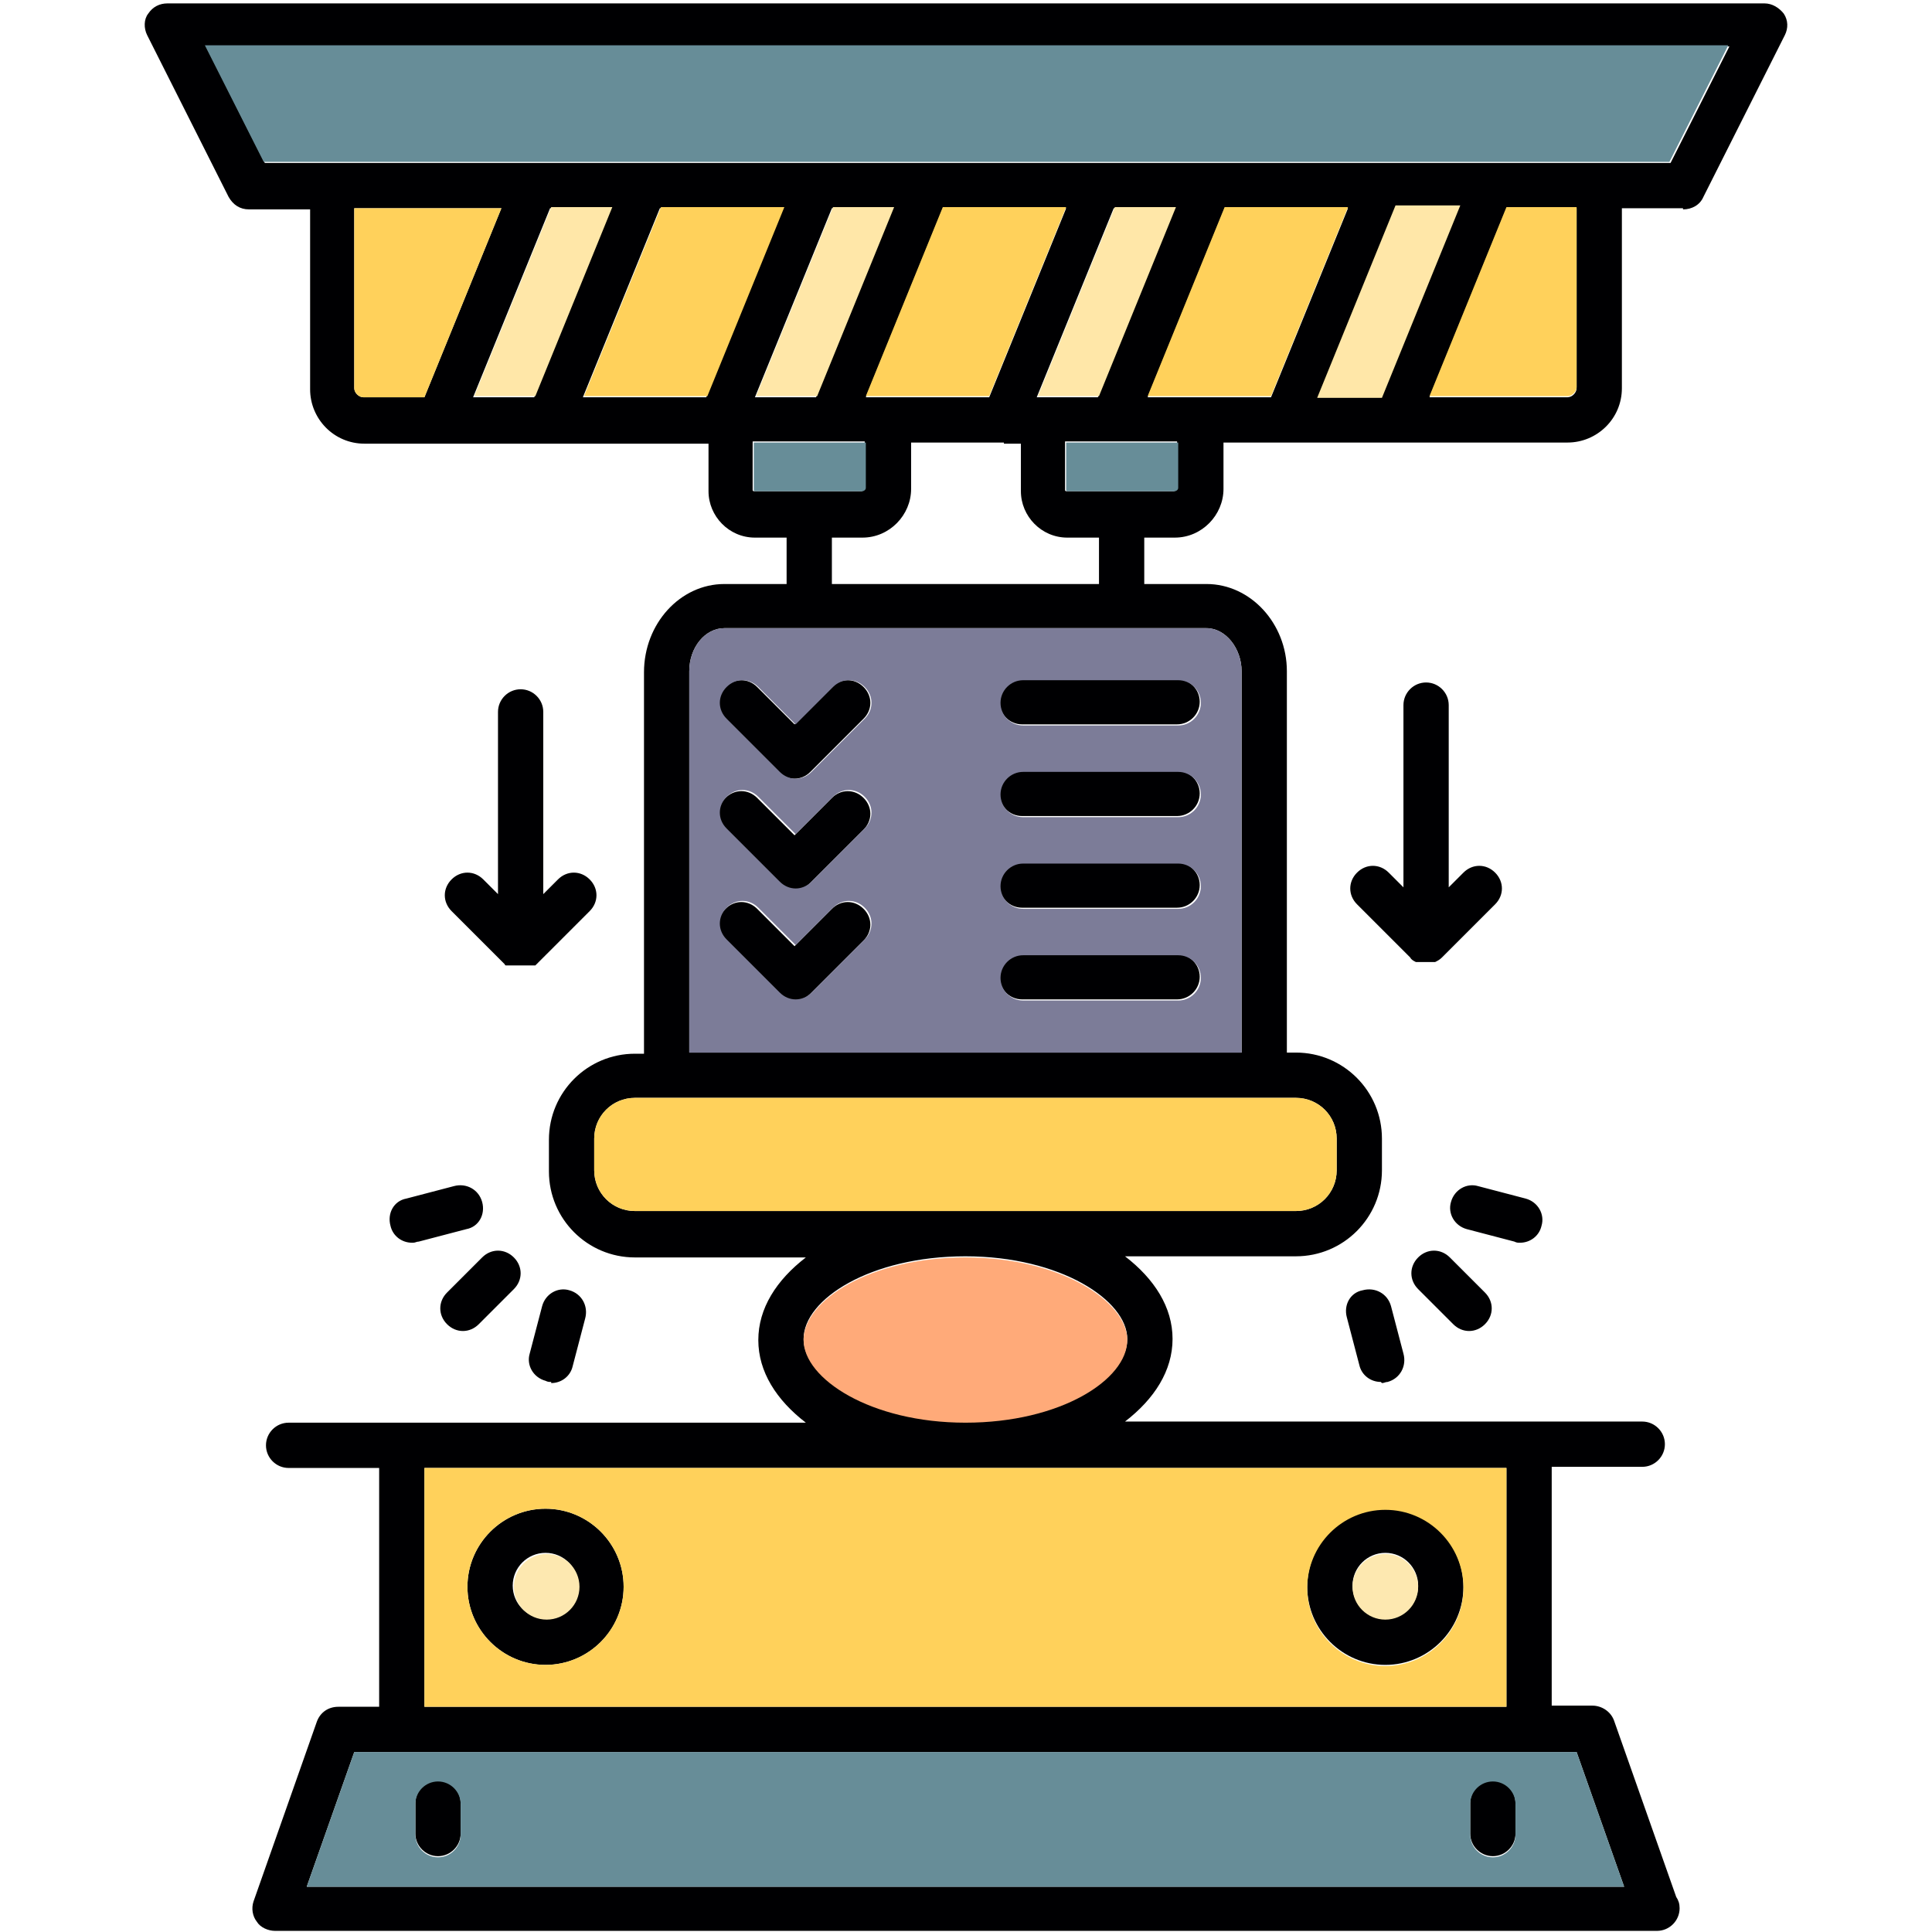 <svg clip-rule="evenodd" fill-rule="evenodd" height="1.707in" image-rendering="optimizeQuality" shape-rendering="geometricPrecision" text-rendering="geometricPrecision" viewBox="0 0 1.707 1.707" width="1.707in" xmlns="http://www.w3.org/2000/svg"><g id="Layer_x0020_1"><path d="m.447.853h-0l-0-0-0-0-0-0-0-0-0-0-0-0-0-0-0-0-0-0-0-0-0-0-0-0-0-0-0-0-0-0-0-0-0-0-0-0-0-0-0-0-0-0-0-0-0-0-0-0-0-0-0-0-0-0-0-0-0-0-0-0-0-0-0-0-0-0-0-0-0-0-0-0-0-0-0-0-0-0-0-0-0-0-0-0-0-0-0-0-0-0-0-0-0-0-0-0-0-0-0-0-0-0-0-0-0-0-0-0-0-0-0-0-0-0-0-0-0-0-0-0-0-0-0-0-0-0-0-0-0-0-0-0-0-0-0-0-0-0-0-0-0-0-0-0-0-0-0-0-0-0-0-0-0-0-0-0-0-0-0-0-0-0-0-0c-.001-0-.001-.001-.001-.001l-.047-.047c-.008-.008-.008-.02 0-.028.008-.008.02-.008.028 0l.013.013v-.161c0-.011.009-.02.02-.02.011 0 .02.009.02.02v.161l.013-.013c.008-.008.02-.008.028 0 .008.008.008.02 0 .028l-.047.047-0.0 0h-0l-.001.001-0.0 0-0.0 0-0.0 0-0.0 0-0.0 0-0.0 0-0.0 0-0.0 0-0.0 0-0.0 0-0.0 0-0.0 0-0.0 0-0.0 0-0.0 0-0.0 0-0.0 0-0.0 0-0.0 0-0.0 0-0.0 0-0.0 0-0.0 0-0.0 0-0.0 0-0.0 0-0.0 0-0.0 0-0.0 0-0.0 0-0.0 0-0.0 0-0.0 0-0.0 0-0.0 0-0.0 0-0.0 0-0.0 0-0.0 0-0.0 0-0.0 0-0.0 0-0.0 0-0.0 0-0.0 0-0.0 0-0.0 0-0.0 0-0.0 0-0.0 0-0.0 0-0.0 0-0.0 0-0.0 0-0.0 0-0.0 0-0.0 0-0.0 0-0.0 0-0.0 0-0.0 0-0.0 0-0.0 0-0.0 0-0.0 0-0.0 0-0.0 0-0.0 0-0.0 0-0.0 0-0.0 0-0.0 0-0.0 0-0.0 0-0.0 0-0.0 0-0.0 0-0.0 0-0.0 0-0.0 0-0.0 0-0.0 0-0.0 0h-0zm1.04-.669h-.054v.159c0.0.027-.022.048-.048.048h-.152-.097-.055v.041c0 .023-.019.043-.043.043h-.027v.041h.055c.039 0 .071.035.071.077v.337h.008c.042 0 .076.034.076.076v.028c-0.0.042-.034.076-.076.076h-.151c.026.02.042.045.042.073 0 .028-.016.053-.042.073h.357.1c.011 0 .02.009.02.02 0 .011-.009.02-.02.02h-.08v.211h.036c.008 0 .016.005.019.013l.055.156c.002.003.003.006.003.01-0.0.011-.009.02-.02.02-0 0-0.0 0-0 0h-1.221c-.006 0-.013-.003-.016-.008-.004-.005-.005-.012-.003-.018l.056-.159c.003-.008.01-.013.019-.013h.036v-.211h-.08c-.011 0-.02-.009-.02-.02 0-.011.009-.02.02-.02h.1.357c-.026-.02-.042-.045-.042-.073 0-.028.016-.053.042-.073h-.151c-.042 0-.076-.034-.076-.076v-.028c0-.042.034-.076.076-.076h.008v-.337c0-.043.032-.078.071-.078h.055v-.041h-.028c-.023 0-.041-.019-.041-.041v-.042h-.14-.097-.067c-.027 0-.048-.022-.048-.048v-.159h-.054c-.008 0-.014-.004-.018-.011l-.072-.143c-.003-.006-.003-.014.001-.019.004-.006.01-.009.017-.009h1.411c.007 0 .013.004.017.009.004.006.004.013.001.019l-.072.143c-.003.007-.01.011-.018.011zm-.094 0h-.062l-.068.167h.122c.004 0 .008-.004.008-.008v-.159zm-.202 0h-.109l-.068.167h.047l0.0 0.0.062-0.0.068-.167zm-.249 0h-.109l-.068.167h.02l0.0 0h.089l.068-.167zm-.71-.04h.061l.001-0 1.12 0h.062l.052-.103h-1.346l.052.103zm.655.247h-.082v.041c-0.0.023-.019.043-.043.043h-.027v.041h.236v-.041h-.028c-.023 0-.041-.019-.041-.041v-.042h-.015zm-.574-.207v.159c0 .004.004.008.008.008h.054l.068-.167h-.13zm.202.167.109-0.0.068-.167h-.109l-.068.167zm-.097-0h.054l.068-.167h-.054zm.303 0 .068-.167h-.054l-.068.167zm.195 0h.005.049l.068-.167h-.054l-.068.167zm.249 0h.054l.068-.167h-.054l-.068.167zm-.5.04v.042c0 .001.001.001.001.001h.048.047c.001 0 .003-.001.003-.003v-.041h-.03-.069zm.276 0v.042c0 .001.001.001.001.001h.048.047c.001 0 .003-.001.003-.003v-.041h-.057-.042zm.39 1.117v-.211h-.478-.478v.211l.956 0zm-1.06.159h1.164l-.042-.119h-.042-.996-.042l-.042.119zm.826-.737v-.337c0-.02-.014-.038-.031-.038h-.075-.276-.075c-.017 0-.031.017-.031.038l-0.0.337h0.0.488zm-.536.04c-.02 0-.036.016-.036.036v.028c0 .02.016.036.036.036l.291-0.0.001-0.0.001 0.0.291-0c.02 0 .036-.016.036-.036v-.028c0-.02-.016-.036-.036-.036h-.028l-0.0 0h-.528-0-.028zm.141-.086c-.005 0-.01-.002-.014-.006l-.047-.047c-.008-.008-.008-.02 0-.028.008-.008.02-.008.028 0l.033.033.033-.033c.008-.008.02-.008.028 0 .008.008.008.02 0 .028l-.047.047c-.004.004-.009.006-.014.006zm0-.098c-.005 0-.01-.002-.014-.006l-.047-.047c-.008-.008-.008-.02 0-.028.008-.008.02-.008.028 0l.033.033.033-.033c.008-.008.02-.008.028 0 .008.008.008.02 0 .028l-.047.047c-.004.004-.009.006-.014.006zm0-.098c-.005 0-.01-.002-.014-.006l-.047-.047c-.008-.008-.008-.02 0-.028.008-.008.02-.008.028 0l.033.033.033-.033c.008-.008.02-.008.028 0 .008.008.008.02 0 .028l-.047.047c-.004.004-.009.006-.014.006zm.338.195h-.137c-.011 0-.02-.009-.02-.02 0-.011.009-.02.02-.02h.137c.011 0 .02.009.02.02 0 .011-.009.02-.02.02zm0-.081h-.137c-.011 0-.02-.009-.02-.02 0-.011.009-.02.02-.02h.137c.011 0 .02.009.02.02 0 .011-.009.02-.02.02zm0-.081h-.137c-.011 0-.02-.009-.02-.02 0-.011.009-.02.02-.02h.137c.011 0 .02.009.02.02 0 .011-.009.02-.02.02zm0-.081h-.137c-.011 0-.02-.009-.02-.02 0-.011.009-.02.02-.02h.137c.011 0 .02.009.02.02 0 .011-.009.02-.02.02zm-.187.47c-.084 0-.143.038-.143.073 0 .034.059.073.143.073.084 0 .143-.038.143-.073 0-.034-.059-.073-.143-.073zm-.466.53c-.011 0-.02-.009-.02-.02v-.027c0-.011.009-.02.02-.02.011 0 .02.009.02.02v.027c0 .011-.009.02-.02.02zm.932 0c-.011 0-.02-.009-.02-.02v-.027c0-.011.009-.02.02-.02.011 0 .02.009.02.02v.027c0 .011-.009.02-.02.02zm-.837-.169c-.038 0-.069-.031-.069-.069 0-.038.031-.069.069-.069.038 0 .069.031.069.069 0 .038-.031.069-.069.069zm0-.099c-.016 0-.029.013-.029.029 0 .016.013.029.029.029.016 0 .029-.013.029-.029 0-.016-.013-.029-.029-.029zm.742.099c-.038 0-.069-.031-.069-.069 0-.038.031-.069.069-.069.038 0 .069.031.069.069 0 .038-.031.069-.069.069zm0-.099c-.016 0-.029.013-.029.029 0 .016.013.029.029.029s.029-.013.029-.029c0-.016-.013-.029-.029-.029zm-.737-.151c-.002 0-.003-0-.005-.001-.011-.003-.017-.014-.014-.024l.011-.042c.003-.011.014-.017.024-.014.011.003.017.014.014.025l-.011.042c-.002.009-.01.015-.019.015zm-.078-.045c-.005 0-.01-.002-.014-.006-.008-.008-.008-.02 0-.028l.031-.031c.008-.008.02-.008.028 0.0.008.008.008.02 0 .028l-.031.031c-.004.004-.009.006-.014.006zm-.045-.078c-.009 0-.017-.006-.019-.015-.003-.011.003-.022.014-.024l.042-.011c.011-.003.022.003.025.014.003.011-.003.022-.014.024l-.042.011c-.002 0-.003.001-.005.001zm.856.123c-.009 0-.017-.006-.019-.015l-.011-.042c-.003-.011.003-.022.014-.024.011-.003.022.003.025.014l.011.042c.003.011-.003.022-.014.025-.002 0-.003.001-.005.001zm.078-.045c-.005 0-.01-.002-.014-.006l-.031-.031c-.008-.008-.008-.02-0-.028.008-.008.02-.008.028-0l.031.031c.008.008.008.02 0.0.028-.004.004-.009.006-.014.006zm.045-.078c-.002 0-.003-0-.005-.001l-.042-.011c-.011-.003-.017-.014-.014-.024.003-.011.014-.017.024-.014l.042.011c.011.003.017.014.014.024-.002.009-.01.015-.019.015zm-.092-.248c-.002-.001-.004-.002-.005-.004l-.047-.047c-.008-.008-.008-.02 0-.028.008-.008.02-.008.028 0l.013.013v-.161c0-.011.009-.02.02-.02.011 0 .02.009.02.02v.161l.013-.013c.008-.008.02-.008.028 0 .008.008.008.02 0 .028l-.047.047c-.002.002-.004.003-.006.004l-0.0 0-.001 0-0.0 0-0.0 0-0.0 0-0.0 0-0.0 0-0.0 0-0.0 0-0.0 0-0.0 0-0.0 0h-0l-0.0 0-0.0 0-0.0 0-0.0 0-0.0 0-0.0 0-0.0 0-0.0 0-0.0 0-0.0 0-0.0 0-0.0 0-0.0 0-0.0 0-0.0 0-0.0 0-0.0 0-0.0 0-0.0 0-0.0 0-0.0 0-0.0 0-0.0 0-0.0 0-0.0 0-0.0 0-0.0 0-0.0 0-0.0 0h-0-0l-0-0-0-0-0-0-0-0-0-0-0-0-0-0-0-0-0-0-0-0-0-0-0-0-0-0-0-0-0-0-0-0-0-0-0-0-0-0-0-0-0-0-0-0-0-0-0-0-0-0-0-0-0-0-0-0-0-0h-0l-0-0-0-0-0-0-0-0-0-0-0-0-0-0-0-0-0-0-0-0-0-0-0-0-0-0-0-0-0-0-0-0-0-0-0-0-0-0-0-0-0-0-0-0-0-0-0-0z" fill="#000002"/><path d="m.293.143 1.12 0h.062l.052-.103h-1.346l.052.103h.061z" fill="#678d98"/><path d="m.375.351.068-.167h-.13v.159c0 .004.004.008.008.008h.054z" fill="#ffd15b"/><path d="m.487.183-.068.167h.054l.068-.167z" fill="#ffe7a8"/><path d="m.584.183-.068.167.109-0.0.068-.167z" fill="#ffd15b"/><path d="m.736.183-.068.167h.054l.068-.167z" fill="#ffe7a8"/><path d="m.833.183-.068.167h.02l0.0 0h.089l.068-.167z" fill="#ffd15b"/><path d="m.985.183-.068.167h.005.049l.068-.167z" fill="#ffe7a8"/><path d="m1.082.183-.068.167h.047l0.0 0.0.062-0.0.068-.167z" fill="#ffd15b"/><path d="m1.234.183-.068.167h.054l.068-.167z" fill="#ffe7a8" stroke="#ffe7a8" stroke-width=".003"/><path d="m1.331.183-.068.167h.122c.004 0 .008-.004.008-.008v-.159h-.062z" fill="#ffd15b"/><path d="m1.041.432v-.041h-.057-.042v.042c0 .001.001.001.001.001h.048.047c.001 0 .003-.001.003-.003z" fill="#678d98"/><path d="m.765.432v-.041h-.03-.069v.042c0 .001.001.001.001.001h.048.047c.001 0 .003-.001.003-.003z" fill="#678d98"/><path d="m.991.555h-.276-.075c-.017 0-.031.017-.031.038l0.0.337h.488v-.337c0-.02-.014-.038-.031-.038h-.075zm-.255.247c.008-.008.02-.008.028 0 .008.008.008.02 0 .028l-.047.047c-.004.004-.009.006-.014.006-.005 0-.01-.002-.014-.006l-.047-.047c-.008-.008-.008-.02 0-.028.008-.008.02-.008.028 0l.033.033.033-.033zm0-.098c.008-.008.02-.008.028 0 .008.008.008.02 0 .028l-.047.047c-.004.004-.009.006-.014.006-.005 0-.01-.002-.014-.006l-.047-.047c-.008-.008-.008-.02 0-.028.008-.008.02-.008.028 0l.033.033zm.028-.069-.047.047c-.004.004-.009.006-.014.006-.005 0-.01-.002-.014-.006l-.047-.047c-.008-.008-.008-.02 0-.028.008-.008.02-.008.028 0l.033.033.033-.033c.008-.008.02-.008.028 0 .008.008.008.02 0 .028zm.12.067c0-.011.009-.02.02-.02h.137c.011 0 .02.009.02.02 0 .011-.009.02-.02.02h-.137c-.011 0-.02-.009-.02-.02zm.02.061h.137c.011 0 .02.009.02.02 0 .011-.009.02-.02.02h-.137c-.011 0-.02-.009-.02-.02 0-.011.009-.02.02-.02zm0 .081h.137c.011 0 .02.009.02.02 0 .011-.009.02-.02.02h-.137c-.011 0-.02-.009-.02-.02 0-.011.009-.02.02-.02zm-.02-.223c0-.011.009-.02.02-.02h.137c.011 0 .02.009.02.02 0 .011-.009.02-.02.02h-.137c-.011 0-.02-.009-.02-.02z" fill="#7c7c98"/><path d="m1.117.97h-.528-.028c-.02 0-.036.016-.036.036v.028c0 .02.016.036.036.036l.291-0.0.001-0.0.001 0.0.291-0c.02 0 .036-.016.036-.036v-.028c0-.02-.016-.036-.036-.036h-.028l-0.0 0z" fill="#ffd15b"/><path d="m.996 1.184c0-.034-.059-.073-.143-.073-.084 0-.143.038-.143.073 0 .034.059.073.143.073.084 0 .143-.038.143-.073z" fill="#ffaa79"/><path d="m.853 1.297h-.478v.211l.956 0v-.211h-.478zm-.371.036c.038 0 .069.031.069.069 0 .038-.031.069-.069.069-.038 0-.069-.031-.069-.069 0-.038.031-.069.069-.069zm.742.139c-.038 0-.069-.031-.069-.069 0-.038.031-.069.069-.069.038 0 .069.031.069.069 0 .038-.031.069-.069.069z" fill="#ffd15b"/><path d="m.512 1.402c0-.016-.013-.029-.029-.029-.016 0-.029.013-.029.029 0 .016.013.029.029.029.016 0 .029-.013.029-.029z" fill="#fde8b0"/><path d="m1.195 1.402c0 .016.013.029.029.029s.029-.013.029-.029c0-.016-.013-.029-.029-.029s-.029.013-.029.029z" fill="#fde8b0"/><path d="m1.351 1.548h-.996-.042l-.042.119h1.164l-.042-.119h-.042zm-.944.073c0 .011-.009.02-.02.02-.011 0-.02-.009-.02-.02v-.027c0-.011.009-.02.02-.02.011 0 .02.009.02.02zm.912.02c-.011 0-.02-.009-.02-.02v-.027c0-.011.009-.02.02-.02.011 0 .02.009.02.02v.027c0 .011-.009.02-.02.02z" fill="#678d98"/></g></svg>